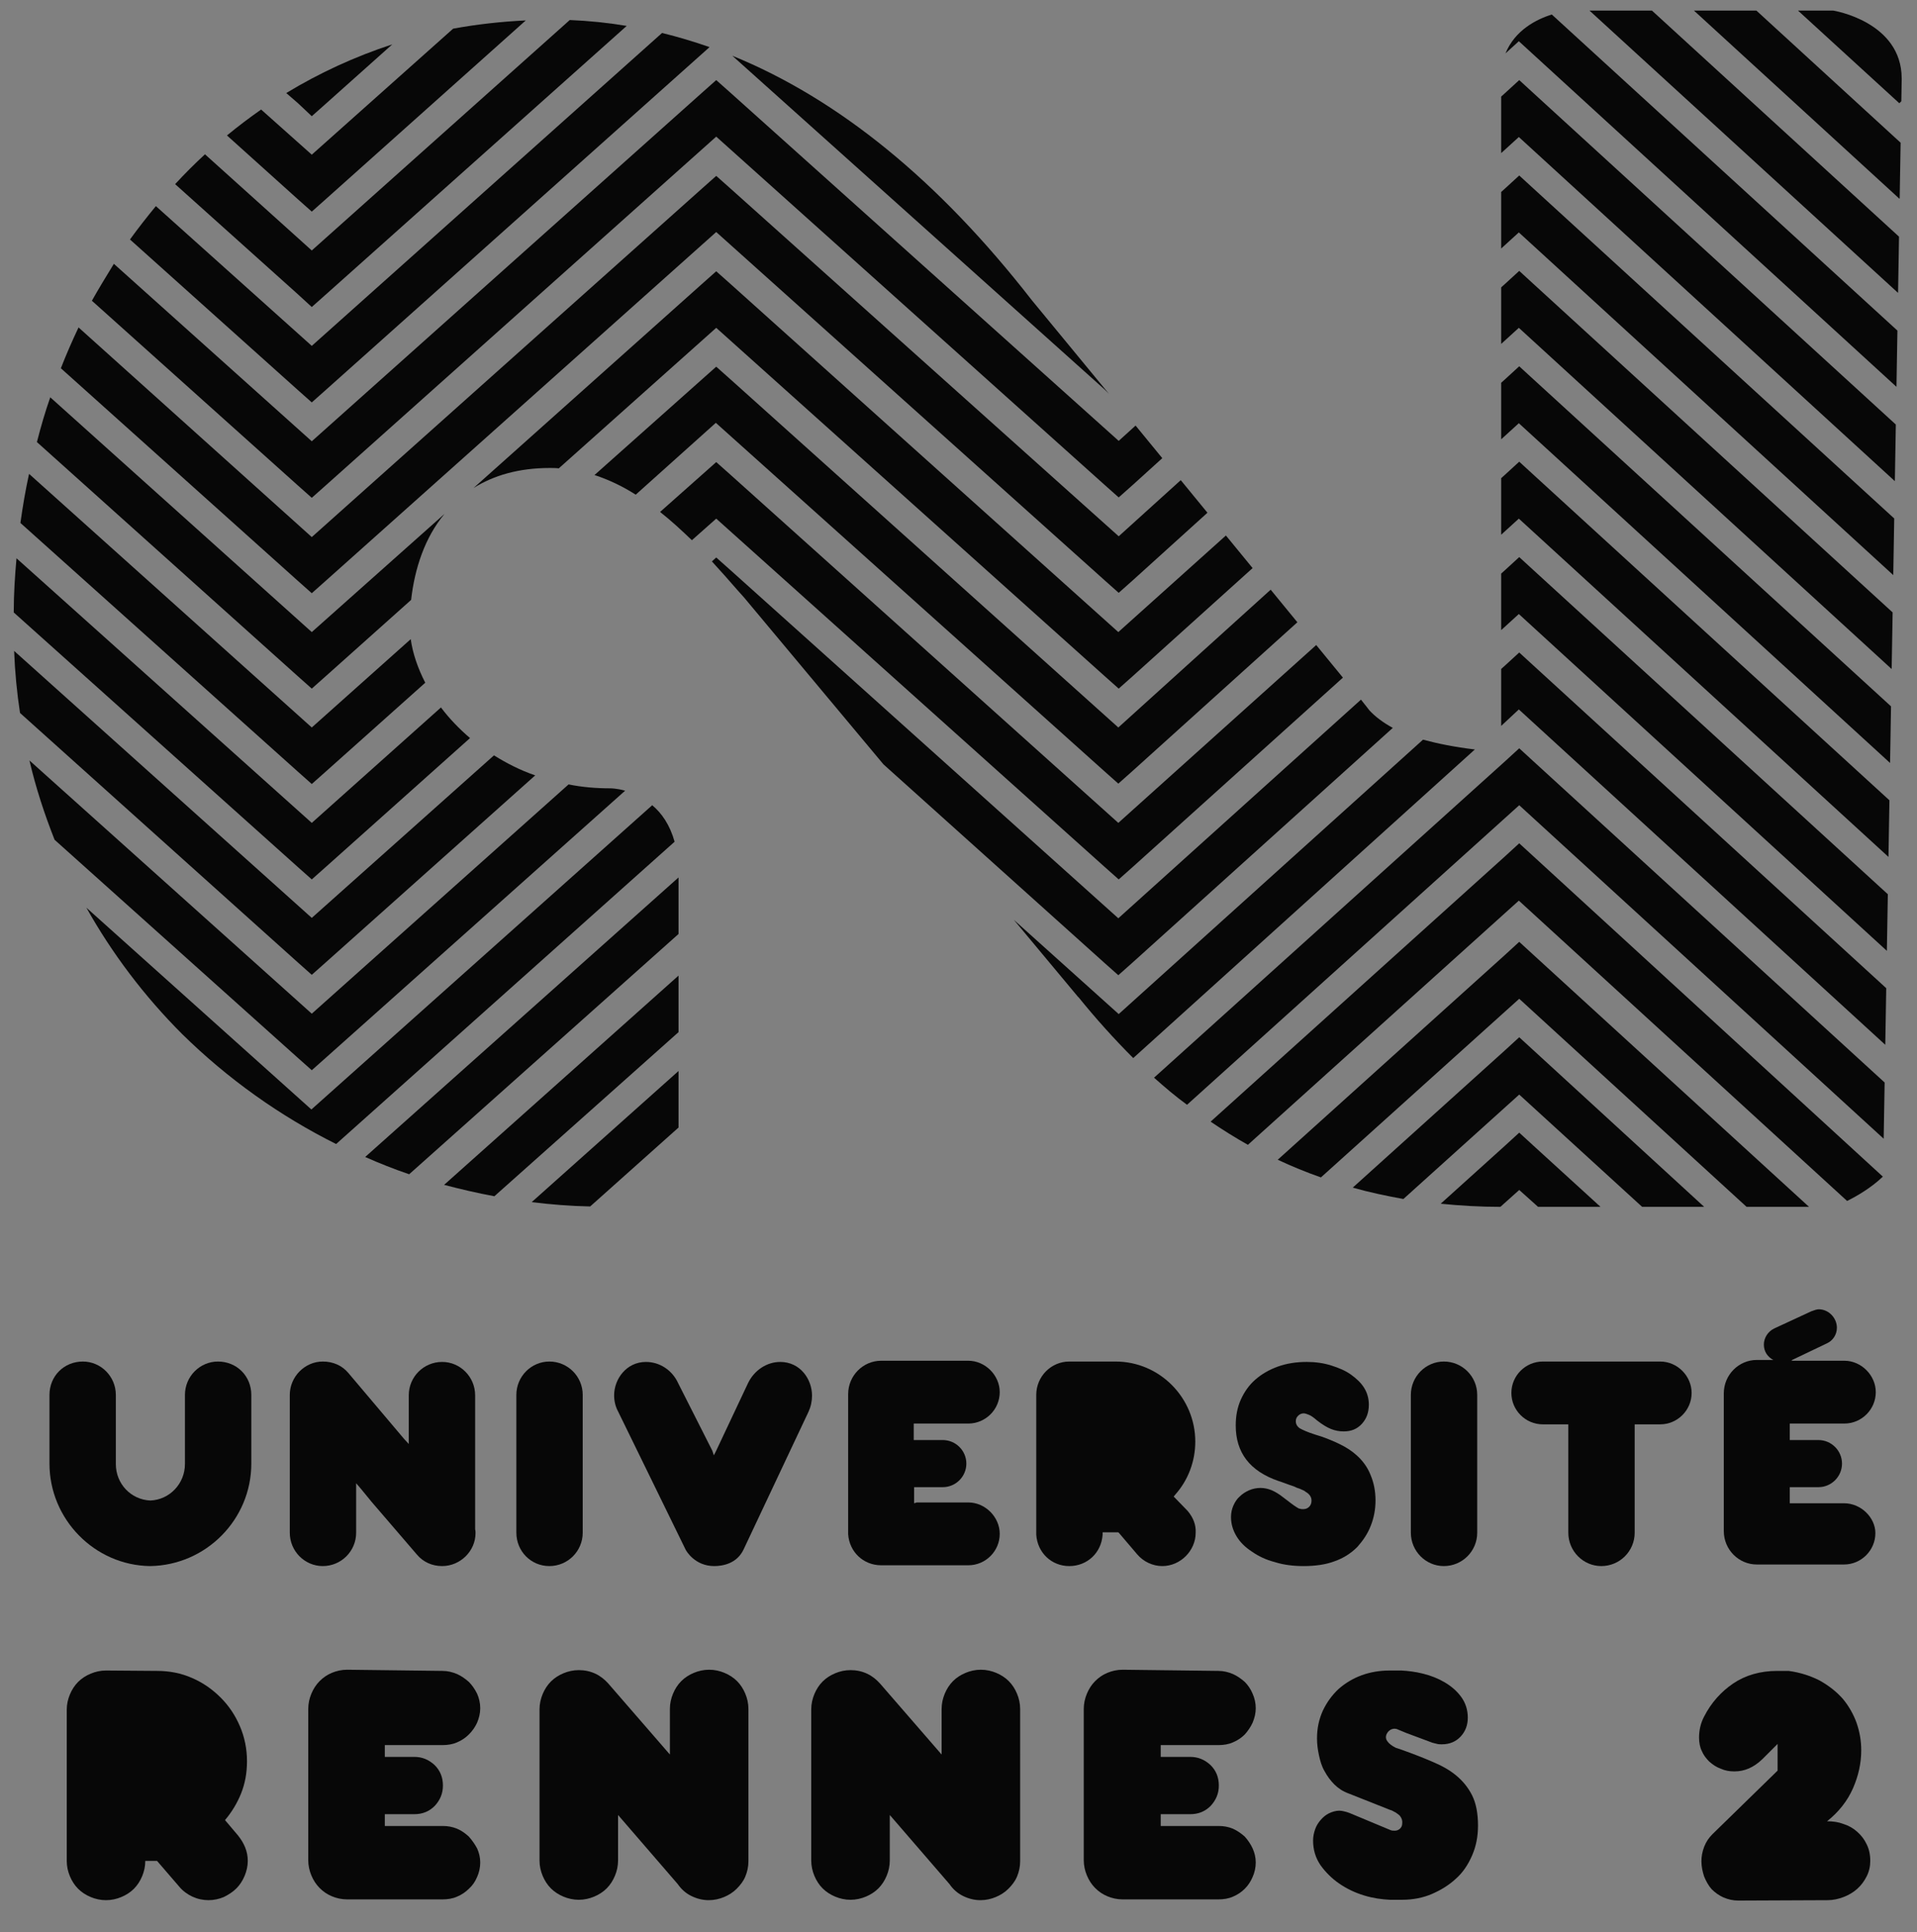 <?xml version="1.0" encoding="utf-8"?>
<!-- Generator: Adobe Illustrator 27.8.1, SVG Export Plug-In . SVG Version: 6.00 Build 0)  -->
<svg version="1.1" id="Calque_1" xmlns="http://www.w3.org/2000/svg" xmlns:xlink="http://www.w3.org/1999/xlink" x="0px" y="0px"
	 viewBox="0 0 488.2 492.1" style="enable-background:new 0 0 488.2 492.1;" xml:space="preserve">
<rect x="0" y="0" width="488.2" height="492.1" fill="#808080" stroke="none"/>
<style type="text/css">
	
		.st0{clip-path:url(#SVGID_00000044165511444730960840000017195735725618433439_);fill:#FFFFFF;stroke:#000000;stroke-miterlimit:10;}
	.st1{clip-path:url(#SVGID_00000159462326498645691330000010816703476789304483_);fill:#070707;}
	.st2{clip-path:url(#SVGID_00000115478432209068647040000011945463391614092163_);fill:#070707;}
	.st3{clip-path:url(#SVGID_00000077299227059759128700000014384115149700654224_);fill:#070707;}
	.st4{clip-path:url(#SVGID_00000074443791394245845880000010906891587087749297_);fill:#070707;}
	.st5{clip-path:url(#SVGID_00000096748567672684633100000004586192948829394567_);fill:#070707;}
	.st6{clip-path:url(#SVGID_00000044147249460118616480000002266060212275050140_);fill:#070707;}
	.st7{clip-path:url(#SVGID_00000062871052746109879710000008451981907444262021_);fill:#070707;}
	.st8{clip-path:url(#SVGID_00000100352147755974464570000009841310368923075248_);fill:#070707;}
	.st9{clip-path:url(#SVGID_00000131341316459957843650000008848058408599714179_);fill:#070707;}
	.st10{clip-path:url(#SVGID_00000036238570414038346520000011298933252002538166_);fill:#070707;}
	.st11{clip-path:url(#SVGID_00000056427906236348770520000017297466308254090128_);fill:#070707;}
	.st12{clip-path:url(#SVGID_00000103982215652106010670000002416140578153936793_);fill:#070707;}
	.st13{clip-path:url(#SVGID_00000161601913764718665410000011296868914976199081_);fill:#070707;}
	.st14{clip-path:url(#SVGID_00000134223665382625972550000002186313421732167044_);fill:#070707;}
	.st15{clip-path:url(#SVGID_00000008129810641892331120000010069736151263538308_);fill:#070707;}
	.st16{clip-path:url(#SVGID_00000018211981266873373900000004517058358384706197_);fill:#070707;}
	.st17{clip-path:url(#SVGID_00000120537963243526446320000018360330201643926459_);fill:#070707;}
	.st18{clip-path:url(#SVGID_00000070109012247145292700000009420890580149129857_);fill:#070707;}
	.st19{clip-path:url(#SVGID_00000132770388042742346620000001893895984803573380_);fill:#070707;}
	.st20{clip-path:url(#SVGID_00000011007451076563065090000013667766426560831636_);fill:#070707;}
	.st21{clip-path:url(#SVGID_00000075136743908853908740000007978406521674635656_);fill:#070707;}
	.st22{clip-path:url(#SVGID_00000179646375715310815810000010826395770385887158_);fill:#070707;}
	.st23{clip-path:url(#SVGID_00000009584617789343684360000004422774330279684505_);fill:#070707;}
	.st24{clip-path:url(#SVGID_00000094610737237307462020000007229400215846612874_);fill:#070707;}
	.st25{clip-path:url(#SVGID_00000011732931046508487750000003737265474461984681_);fill:#070707;}
	.st26{clip-path:url(#SVGID_00000158726855182228387640000002137009498750091152_);fill:#070707;}
	.st27{clip-path:url(#SVGID_00000101078149230238548940000010008924200712817337_);fill:#070707;}
	.st28{clip-path:url(#SVGID_00000158711466664505186740000001055063485345889199_);fill:#070707;}
	.st29{clip-path:url(#SVGID_00000166655952003389023320000009772504682608044178_);fill:#070707;}
	.st30{clip-path:url(#SVGID_00000136399505000088125080000004462852503611636377_);fill:#070707;}
	.st31{clip-path:url(#SVGID_00000048489740183816747220000000256126989254368692_);fill:#070707;}
	.st32{clip-path:url(#SVGID_00000034088497743912290890000007529140860257251467_);fill:#070707;}
	.st33{clip-path:url(#SVGID_00000029017790291497781410000014860420727994268063_);fill:#070707;}
	.st34{clip-path:url(#SVGID_00000067233458982255804920000000264395493326773390_);fill:#070707;}
	.st35{clip-path:url(#SVGID_00000168099303249548654520000005523277065726196384_);fill:#070707;}
	.st36{clip-path:url(#SVGID_00000133519143409683621150000016073539451492954764_);fill:#070707;}
	.st37{clip-path:url(#SVGID_00000100373240205891932700000004653931814408441767_);fill:#070707;}
	
		.st38{clip-path:url(#SVGID_00000133524177388060204060000011354969853009308321_);fill:#FFFFFF;stroke:#000000;stroke-miterlimit:10;}
	
		.st39{clip-path:url(#SVGID_00000019676839016305539330000005271556247641040546_);fill:#FFFFFF;stroke:#000000;stroke-miterlimit:10;}
	
		.st40{clip-path:url(#SVGID_00000016063043178388964560000012260968518558769293_);fill:#FFFFFF;stroke:#000000;stroke-miterlimit:10;}
	
		.st41{clip-path:url(#SVGID_00000172426293917221881740000014201553066692927928_);fill:#FFFFFF;stroke:#000000;stroke-miterlimit:10;}
	.st42{clip-path:url(#SVGID_00000097486050632691557600000011769667763265241278_);fill:#070707;}
	.st43{clip-path:url(#SVGID_00000096761221174674862510000007317794303519985285_);fill:#070707;}
	.st44{clip-path:url(#SVGID_00000028324475487417544620000011362409154300844733_);fill:#070707;}
	.st45{clip-path:url(#SVGID_00000018950529742296673600000005296954792324724879_);fill:#070707;}
	.st46{clip-path:url(#SVGID_00000044857847947195661810000012181599055456261270_);fill:#070707;}
	.st47{clip-path:url(#SVGID_00000132064937548152214130000007713129080736261039_);fill:#070707;}
	.st48{clip-path:url(#SVGID_00000139981721490856761140000015888611981072660408_);fill:#070707;}
	.st49{clip-path:url(#SVGID_00000086668972024490542630000018086049201421188247_);fill:#070707;}
	.st50{clip-path:url(#SVGID_00000124863418440194526390000017230869409623423630_);fill:#070707;}
	
		.st51{clip-path:url(#SVGID_00000120548108875829037320000011141840297599631545_);fill:#FFFFFF;stroke:#000000;stroke-miterlimit:10;}
	.st52{clip-path:url(#SVGID_00000047783069271095594790000002779189096382264718_);fill:#070707;}
	
		.st53{clip-path:url(#SVGID_00000068674507979786461270000007852433806284017825_);fill:#FFFFFF;stroke:#000000;stroke-miterlimit:10;}
	
		.st54{clip-path:url(#SVGID_00000050621114795907072460000009569016060020377255_);fill:#FFFFFF;stroke:#000000;stroke-miterlimit:10;}
	
		.st55{clip-path:url(#SVGID_00000059298412911117584080000014010764846682417803_);fill:#FFFFFF;stroke:#000000;stroke-miterlimit:10;}
	
		.st56{clip-path:url(#SVGID_00000075884116822921936500000014923848254167162797_);fill:#FFFFFF;stroke:#000000;stroke-miterlimit:10;}
	.st57{fill:#070707;}
</style>
<g>
	<g>
		<defs>
			<polygon id="SVGID_1_" points="3.5,2.7 484.6,2.7 477.6,414.3 -3.5,414.3 			"/>
		</defs>
		<clipPath id="SVGID_00000158745680179789353190000006350402470005520297_">
			<use xlink:href="#SVGID_1_"  style="overflow:visible;"/>
		</clipPath>
		
			<path style="clip-path:url(#SVGID_00000158745680179789353190000006350402470005520297_);fill:#FFFFFF;stroke:#000000;stroke-miterlimit:10;" d="
			M321.6,481.4c-2.8,0-5.4-0.3-7.9-1c-2.4-0.7-4.6-1.6-6.4-2.9c-1.8-1.2-3.2-2.6-4.2-4.2c-1-1.6-1.5-3.4-1.5-5.3
			c0-1.1,0.2-2.1,0.6-3.1c0.4-1,1-1.8,1.7-2.5c0.7-0.7,1.6-1.3,2.5-1.7c1-0.4,2-0.6,3.1-0.6c1.1,0,2.1,0.2,3.1,0.6
			c1,0.4,2,1,3.1,1.9c1,0.7,1.7,1.3,2.3,1.7c0.6,0.4,1.1,0.8,1.4,1c0.4,0.2,0.7,0.4,1,0.4c0.3,0.1,0.6,0.1,0.9,0.1
			c0.7,0,1.2-0.2,1.6-0.6c0.4-0.4,0.6-1,0.6-1.7c0-0.9-0.5-1.6-1.4-2.2c-0.1-0.1-0.2-0.1-0.4-0.2c-0.1-0.1-0.3-0.2-0.6-0.3
			c-0.2-0.1-0.6-0.2-1-0.4c-0.4-0.2-0.9-0.4-1.6-0.6c-0.7-0.3-1.5-0.5-2.2-0.8c-0.7-0.2-1.4-0.5-2.2-0.8
			c-7.7-2.7-11.6-7.7-11.6-15.1c0-2.6,0.5-5,1.4-7.1c1-2.1,2.3-3.9,4-5.5c1.7-1.5,3.7-2.7,6.1-3.6c2.4-0.9,5-1.3,7.9-1.3
			c2.4,0,4.6,0.3,6.7,0.9c2.1,0.6,3.9,1.4,5.4,2.5s2.7,2.2,3.6,3.7c0.9,1.4,1.3,2.9,1.3,4.6c0,2.1-0.6,3.9-1.9,5.2
			c-1.3,1.4-2.9,2-4.9,2c-1.2,0-2.4-0.2-3.4-0.7s-2.3-1.2-3.8-2.3c-0.9-0.7-1.6-1.2-2.1-1.5c-0.5-0.3-1-0.4-1.5-0.4
			c-0.6,0-1.1,0.2-1.5,0.6s-0.6,0.9-0.6,1.5c0,0.8,0.4,1.4,1.1,1.9c0.7,0.5,2.1,1.1,4.2,1.7c2.3,0.7,4.4,1.5,6.5,2.5
			c2,1,3.6,2,4.9,3.1c1.6,1.4,3,3.2,3.9,5.4c1,2.2,1.4,4.6,1.4,7.1c0,2.4-0.4,4.7-1.3,6.9c-0.9,2.2-2.1,4.1-3.7,5.8
			c-1.8,1.8-3.9,3.1-6.3,4C327.8,480.9,324.9,481.4,321.6,481.4"/>
	</g>
	<g>
		<defs>
			<polygon id="SVGID_00000010269370612490032400000001101966592308852922_" points="3.5,2.7 484.6,2.7 477.6,414.3 -3.5,414.3 			
				"/>
		</defs>
		<clipPath id="SVGID_00000139284672698599383390000018206698308585809553_">
			<use xlink:href="#SVGID_00000010269370612490032400000001101966592308852922_"  style="overflow:visible;"/>
		</clipPath>
		<path style="clip-path:url(#SVGID_00000139284672698599383390000018206698308585809553_);fill:#070707;" d="M390.5,291.8l-3.6-3.3
			l-3.6,3.3l-16.4,14.8c4.9,0.5,10,0.8,15.2,0.8l4.8-4.3l4.8,4.3h15.9L390.5,291.8z"/>
	</g>
	<g>
		<defs>
			<polygon id="SVGID_00000127743657037394612960000011738996402882231740_" points="3.5,2.7 484.6,2.7 477.6,414.3 -3.5,414.3 			
				"/>
		</defs>
		<clipPath id="SVGID_00000123411168360543436200000013578992781657251489_">
			<use xlink:href="#SVGID_00000127743657037394612960000011738996402882231740_"  style="overflow:visible;"/>
		</clipPath>
		<path style="clip-path:url(#SVGID_00000123411168360543436200000013578992781657251489_);fill:#070707;" d="M390.5,267.5l-3.6-3.3
			l-3.6,3.3l-38.8,35c4.2,1.2,8.5,2.1,12.9,2.9l29.5-26.6l31.3,28.6H434L390.5,267.5z"/>
	</g>
	<g>
		<defs>
			<polygon id="SVGID_00000171680750892432672780000005397486094907874727_" points="3.5,2.7 484.6,2.7 477.6,414.3 -3.5,414.3 			
				"/>
		</defs>
		<clipPath id="SVGID_00000115484574582752877910000004553737181788440748_">
			<use xlink:href="#SVGID_00000171680750892432672780000005397486094907874727_"  style="overflow:visible;"/>
		</clipPath>
		<path style="clip-path:url(#SVGID_00000115484574582752877910000004553737181788440748_);fill:#070707;" d="M172.8,287.2v-14.4
			l-37.4,33.4c4.9,0.6,9.8,1,14.9,1.1L172.8,287.2z"/>
	</g>
	<g>
		<defs>
			<polygon id="SVGID_00000106859670929279375610000000165089609824411321_" points="3.5,2.7 484.6,2.7 477.6,414.3 -3.5,414.3 			
				"/>
		</defs>
		<clipPath id="SVGID_00000029014744560774397360000012137894203909322161_">
			<use xlink:href="#SVGID_00000106859670929279375610000000165089609824411321_"  style="overflow:visible;"/>
		</clipPath>
		<path style="clip-path:url(#SVGID_00000029014744560774397360000012137894203909322161_);fill:#070707;" d="M390.5,243.2l-3.6-3.3
			l-3.6,3.3l-57.9,52.2c3.6,1.7,7.3,3.2,11,4.5l50.5-45.5l57.9,53h15.9L390.5,243.2z"/>
	</g>
	<g>
		<defs>
			<polygon id="SVGID_00000175298699716120445110000017349142699136476606_" points="3.5,2.7 484.6,2.7 477.6,414.3 -3.5,414.3 			
				"/>
		</defs>
		<clipPath id="SVGID_00000093872191613952576510000000111536186134245776_">
			<use xlink:href="#SVGID_00000175298699716120445110000017349142699136476606_"  style="overflow:visible;"/>
		</clipPath>
		<path style="clip-path:url(#SVGID_00000093872191613952576510000000111536186134245776_);fill:#070707;" d="M172.8,262.9v-14.4
			l-59.7,53.3c4.2,1.1,8.5,2.1,12.8,2.9L172.8,262.9z"/>
	</g>
	<g>
		<defs>
			<polygon id="SVGID_00000072997920084857569180000007875014376010258305_" points="3.5,2.7 484.6,2.7 477.6,414.3 -3.5,414.3 			
				"/>
		</defs>
		<clipPath id="SVGID_00000019636887783803727920000009689590078215127435_">
			<use xlink:href="#SVGID_00000072997920084857569180000007875014376010258305_"  style="overflow:visible;"/>
		</clipPath>
		<path style="clip-path:url(#SVGID_00000019636887783803727920000009689590078215127435_);fill:#070707;" d="M104.2,299.1
			l68.6-61.2v-14.4L93,294.7C96.6,296.3,100.4,297.8,104.2,299.1"/>
	</g>
	<g>
		<defs>
			<polygon id="SVGID_00000178909296864255523010000011815518454893555842_" points="3.5,2.7 484.6,2.7 477.6,414.3 -3.5,414.3 			
				"/>
		</defs>
		<clipPath id="SVGID_00000054260037671566286660000009969318882596827028_">
			<use xlink:href="#SVGID_00000178909296864255523010000011815518454893555842_"  style="overflow:visible;"/>
		</clipPath>
		<path style="clip-path:url(#SVGID_00000054260037671566286660000009969318882596827028_);fill:#070707;" d="M390.5,218.1l-3.6-3.3
			l-3.6,3.3l-75,67.6c3.1,2.1,6.3,4.1,9.5,5.9l69-62.2l83.6,76.5c2.6-1.3,6.2-3.4,9.1-6.2L390.5,218.1z"/>
	</g>
	<g>
		<defs>
			<polygon id="SVGID_00000037682035275133335850000015696873352695079049_" points="3.5,2.7 484.6,2.7 477.6,414.3 -3.5,414.3 			
				"/>
		</defs>
		<clipPath id="SVGID_00000008117664277065471390000003001640391480897679_">
			<use xlink:href="#SVGID_00000037682035275133335850000015696873352695079049_"  style="overflow:visible;"/>
		</clipPath>
		<path style="clip-path:url(#SVGID_00000008117664277065471390000003001640391480897679_);fill:#070707;" d="M484.3,290.1v-10.4
			l-93.8-85.8l-3.6-3.3l-3.6,3.3l-89.4,80.6c2.7,2.4,5.5,4.8,8.4,6.9l84.6-76.3l96.8,88.6C484,292.5,484.3,291.3,484.3,290.1"/>
	</g>
	<g>
		<defs>
			<polygon id="SVGID_00000098184999831413511040000007261532129786940585_" points="3.5,2.7 484.6,2.7 477.6,414.3 -3.5,414.3 			
				"/>
		</defs>
		<clipPath id="SVGID_00000066490646733737046550000003765828459252713905_">
			<use xlink:href="#SVGID_00000098184999831413511040000007261532129786940585_"  style="overflow:visible;"/>
		</clipPath>
		<path style="clip-path:url(#SVGID_00000066490646733737046550000003765828459252713905_);fill:#070707;" d="M85.6,291.4l86.2-77
			c-1.2-4.3-3.3-7.3-5.7-9.3l-86.8,77.5l-57.3-51.4c6.5,11.6,14.7,22.5,24.4,32.2C58,274.8,71.2,284.2,85.6,291.4"/>
	</g>
	<g>
		<defs>
			<polygon id="SVGID_00000022539402047036834520000001586492014922574228_" points="3.5,2.7 484.6,2.7 477.6,414.3 -3.5,414.3 			
				"/>
		</defs>
		<clipPath id="SVGID_00000179615676232275677650000012546654947872773538_">
			<use xlink:href="#SVGID_00000022539402047036834520000001586492014922574228_"  style="overflow:visible;"/>
		</clipPath>
		<path style="clip-path:url(#SVGID_00000179615676232275677650000012546654947872773538_);fill:#070707;" d="M75.8,269.4l3.6,3.2
			l3.6-3.2l76.2-68c-2.1-0.6-3.7-0.6-3.7-0.6c-3.7,0-7.3-0.3-10.7-1l-65.4,58.4L7.5,193.7c1.6,6.9,3.8,13.6,6.4,20.2L75.8,269.4z"/>
	</g>
	<g>
		<defs>
			<polygon id="SVGID_00000093158204982325916380000004045720268910175130_" points="3.5,2.7 484.6,2.7 477.6,414.3 -3.5,414.3 			
				"/>
		</defs>
		<clipPath id="SVGID_00000090262142460315584620000010212995442662637244_">
			<use xlink:href="#SVGID_00000093158204982325916380000004045720268910175130_"  style="overflow:visible;"/>
		</clipPath>
		<path style="clip-path:url(#SVGID_00000090262142460315584620000010212995442662637244_);fill:#070707;" d="M375.6,190.9
			c-5.1-0.6-9.5-1.5-13.2-2.5l-77.5,69.9l-26.7-24l16.5,19.8l-0.2-0.3c4.6,5.7,9.3,10.9,14.1,15.7L375.6,190.9z"/>
	</g>
	<g>
		<defs>
			<polygon id="SVGID_00000135683716886111546750000007801078251549624466_" points="3.5,2.7 484.6,2.7 477.6,414.3 -3.5,414.3 			
				"/>
		</defs>
		<clipPath id="SVGID_00000096765884887412136360000013450163607943619769_">
			<use xlink:href="#SVGID_00000135683716886111546750000007801078251549624466_"  style="overflow:visible;"/>
		</clipPath>
		<polygon style="clip-path:url(#SVGID_00000096765884887412136360000013450163607943619769_);fill:#070707;" points="390.5,169.5 
			386.9,166.2 383.3,169.5 382.3,170.4 382.3,184.9 386.8,180.7 483.7,269.4 484.3,268.8 484.3,255.3 		"/>
	</g>
	<g>
		<defs>
			<polygon id="SVGID_00000127008021998170864280000015124254099404445845_" points="3.5,2.7 484.6,2.7 477.6,414.3 -3.5,414.3 			
				"/>
		</defs>
		<clipPath id="SVGID_00000057830358908797536180000009984060089905687979_">
			<use xlink:href="#SVGID_00000127008021998170864280000015124254099404445845_"  style="overflow:visible;"/>
		</clipPath>
		<path style="clip-path:url(#SVGID_00000057830358908797536180000009984060089905687979_);fill:#070707;" d="M346.6,178.2
			l-61.8,55.7L186,145.2l-3.6-3.2l-1.1,1c2.3,2.5,4.5,5,6.5,7.3l1.7,1.9l35.5,42.5l56.2,50.5l3.6,3.2l3.6-3.2l66.3-59.8
			c-2.4-1.3-4.4-2.8-5.9-4.4L346.6,178.2z"/>
	</g>
	<g>
		<defs>
			<polygon id="SVGID_00000081634985346719308930000011196978529286062510_" points="3.5,2.7 484.6,2.7 477.6,414.3 -3.5,414.3 			
				"/>
		</defs>
		<clipPath id="SVGID_00000052821980634966585570000015776838795309710211_">
			<use xlink:href="#SVGID_00000081634985346719308930000011196978529286062510_"  style="overflow:visible;"/>
		</clipPath>
		<polygon style="clip-path:url(#SVGID_00000052821980634966585570000015776838795309710211_);fill:#070707;" points="390.5,145.2 
			386.9,141.9 383.3,145.2 382.3,146.1 382.3,160.5 386.8,156.4 483.7,245.1 484.3,244.5 484.3,231 		"/>
	</g>
	<g>
		<defs>
			<polygon id="SVGID_00000072260352695726122490000017539801892809428914_" points="3.5,2.7 484.6,2.7 477.6,414.3 -3.5,414.3 			
				"/>
		</defs>
		<clipPath id="SVGID_00000042736295581493526220000004237743925320390075_">
			<use xlink:href="#SVGID_00000072260352695726122490000017539801892809428914_"  style="overflow:visible;"/>
		</clipPath>
		<path style="clip-path:url(#SVGID_00000042736295581493526220000004237743925320390075_);fill:#070707;" d="M75.8,245.1l3.6,3.2
			l3.6-3.2l53.3-47.6c-3.8-1.3-7.3-3.1-10.5-5.1l-46.4,41.4l-75.8-68c0.2,5.3,0.7,10.6,1.5,15.8L75.8,245.1z"/>
	</g>
	<g>
		<defs>
			<polygon id="SVGID_00000021804559716965170630000006467277977906555537_" points="3.5,2.7 484.6,2.7 477.6,414.3 -3.5,414.3 			
				"/>
		</defs>
		<clipPath id="SVGID_00000162329292295191342360000015445700712998889653_">
			<use xlink:href="#SVGID_00000021804559716965170630000006467277977906555537_"  style="overflow:visible;"/>
		</clipPath>
		<polygon style="clip-path:url(#SVGID_00000162329292295191342360000015445700712998889653_);fill:#070707;" points="390.5,120.9 
			386.9,117.6 383.3,120.9 382.3,121.8 382.3,136.2 386.8,132.1 483.7,220.8 484.3,220.2 484.3,206.7 		"/>
	</g>
	<g>
		<defs>
			<polygon id="SVGID_00000057866267544505186600000018027663714873490356_" points="3.5,2.7 484.6,2.7 477.6,414.3 -3.5,414.3 			
				"/>
		</defs>
		<clipPath id="SVGID_00000163049128583040864350000005462737844518435256_">
			<use xlink:href="#SVGID_00000057866267544505186600000018027663714873490356_"  style="overflow:visible;"/>
		</clipPath>
		<path style="clip-path:url(#SVGID_00000163049128583040864350000005462737844518435256_);fill:#070707;" d="M75.8,220.8l3.6,3.2
			l3.6-3.2l36.7-32.8c-2.8-2.4-5.3-5-7.4-7.8l-32.9,29.4L4.2,142.2c-0.4,4.5-0.7,9.1-0.7,13.8L75.8,220.8z"/>
	</g>
	<g>
		<defs>
			<polygon id="SVGID_00000154388895621618918420000007650387892985076878_" points="3.5,2.7 484.6,2.7 477.6,414.3 -3.5,414.3 			
				"/>
		</defs>
		<clipPath id="SVGID_00000168078563295715797410000012965149913838279317_">
			<use xlink:href="#SVGID_00000154388895621618918420000007650387892985076878_"  style="overflow:visible;"/>
		</clipPath>
		<path style="clip-path:url(#SVGID_00000168078563295715797410000012965149913838279317_);fill:#070707;" d="M284.8,209.6
			L186,120.9l-3.6-3.2l-3.6,3.2l-10.7,9.5c2.8,2.2,5.5,4.7,8.1,7.2l6.2-5.5l98.9,88.7l3.6,3.2l3.6-3.2l53.5-48.2l-6.8-8.3
			L284.8,209.6z"/>
	</g>
	<g>
		<defs>
			<polygon id="SVGID_00000132803449351856284790000012390076998376340632_" points="3.5,2.7 484.6,2.7 477.6,414.3 -3.5,414.3 			
				"/>
		</defs>
		<clipPath id="SVGID_00000127762560404374801430000001638537713409245606_">
			<use xlink:href="#SVGID_00000132803449351856284790000012390076998376340632_"  style="overflow:visible;"/>
		</clipPath>
		<path style="clip-path:url(#SVGID_00000127762560404374801430000001638537713409245606_);fill:#070707;" d="M75.8,196.5l3.6,3.2
			l3.6-3.2l25.3-22.6c-1.9-3.7-3.2-7.5-3.7-11.1l-25.2,22.5l-72-64.6c-0.9,4.1-1.6,8.2-2.2,12.5L75.8,196.5z"/>
	</g>
	<g>
		<defs>
			<polygon id="SVGID_00000041263765497258562550000000924978201655152305_" points="3.5,2.7 484.6,2.7 477.6,414.3 -3.5,414.3 			
				"/>
		</defs>
		<clipPath id="SVGID_00000049920869251310857480000013576111840773984171_">
			<use xlink:href="#SVGID_00000041263765497258562550000000924978201655152305_"  style="overflow:visible;"/>
		</clipPath>
		<polygon style="clip-path:url(#SVGID_00000049920869251310857480000013576111840773984171_);fill:#070707;" points="390.5,96.6 
			386.9,93.3 383.3,96.6 382.3,97.5 382.3,111.9 386.8,107.8 483.7,196.5 484.3,195.9 484.3,182.4 		"/>
	</g>
	<g>
		<defs>
			<polygon id="SVGID_00000106117317800878054330000005229562340624175500_" points="3.5,2.7 484.6,2.7 477.6,414.3 -3.5,414.3 			
				"/>
		</defs>
		<clipPath id="SVGID_00000183238252141767227920000012196322697436057784_">
			<use xlink:href="#SVGID_00000106117317800878054330000005229562340624175500_"  style="overflow:visible;"/>
		</clipPath>
		<path style="clip-path:url(#SVGID_00000183238252141767227920000012196322697436057784_);fill:#070707;" d="M284.8,185.3L186,96.6
			l-3.6-3.2l-3.6,3.2L151.4,121c3.7,1.2,7.2,2.9,10.5,5l20.4-18.3l98.9,88.7l3.6,3.2l3.6-3.2l42-37.9l-6.8-8.3L284.8,185.3z"/>
	</g>
	<g>
		<defs>
			<polygon id="SVGID_00000011753481488419184350000003338848287309167746_" points="3.5,2.7 484.6,2.7 477.6,414.3 -3.5,414.3 			
				"/>
		</defs>
		<clipPath id="SVGID_00000094593737746851895470000013148570341919536292_">
			<use xlink:href="#SVGID_00000011753481488419184350000003338848287309167746_"  style="overflow:visible;"/>
		</clipPath>
		<path style="clip-path:url(#SVGID_00000094593737746851895470000013148570341919536292_);fill:#070707;" d="M284.8,161L186,72.3
			l-3.6-3.2l-3.6,3.2l-58.2,52c5.1-3.2,11.5-5.1,19.4-5.1c0.8,0,1.6,0,2.3,0.1l40.1-35.8l98.9,88.7l3.6,3.2l3.6-3.2l30.5-27.5
			l-6.8-8.3L284.8,161z"/>
	</g>
	<g>
		<defs>
			<polygon id="SVGID_00000114791154857850844970000017014031704514175881_" points="3.5,2.7 484.6,2.7 477.6,414.3 -3.5,414.3 			
				"/>
		</defs>
		<clipPath id="SVGID_00000116931613401061816250000014670202096211185810_">
			<use xlink:href="#SVGID_00000114791154857850844970000017014031704514175881_"  style="overflow:visible;"/>
		</clipPath>
		<polygon style="clip-path:url(#SVGID_00000116931613401061816250000014670202096211185810_);fill:#070707;" points="390.5,72.3 
			386.9,69 383.3,72.3 382.3,73.2 382.3,87.6 386.8,83.5 483.7,172.2 484.3,171.6 484.3,158.1 		"/>
	</g>
	<g>
		<defs>
			<polygon id="SVGID_00000147913844354562711980000012844781413915325335_" points="3.5,2.7 484.6,2.7 477.6,414.3 -3.5,414.3 			
				"/>
		</defs>
		<clipPath id="SVGID_00000126322639943681405600000010938562181112317594_">
			<use xlink:href="#SVGID_00000147913844354562711980000012844781413915325335_"  style="overflow:visible;"/>
		</clipPath>
		<path style="clip-path:url(#SVGID_00000126322639943681405600000010938562181112317594_);fill:#070707;" d="M75.8,172.2l3.6,3.2
			l3.6-3.2l21.7-19.4c0.9-8,3.5-15.9,8.5-21.9L79.4,161l-66.6-59.8c-1.3,3.7-2.4,7.5-3.4,11.4L75.8,172.2z"/>
	</g>
	<g>
		<defs>
			<polygon id="SVGID_00000031198661893509037140000011077179857752339903_" points="3.5,2.7 484.6,2.7 477.6,414.3 -3.5,414.3 			
				"/>
		</defs>
		<clipPath id="SVGID_00000012443871522855656000000013467949993706512278_">
			<use xlink:href="#SVGID_00000031198661893509037140000011077179857752339903_"  style="overflow:visible;"/>
		</clipPath>
		<polygon style="clip-path:url(#SVGID_00000012443871522855656000000013467949993706512278_);fill:#070707;" points="390.5,48 
			386.9,44.7 383.3,48 382.3,48.9 382.3,63.3 386.8,59.2 483.7,147.9 484.3,147.3 484.3,133.8 		"/>
	</g>
	<g>
		<defs>
			<polygon id="SVGID_00000115475683154092363010000002834618570226536081_" points="3.5,2.7 484.6,2.7 477.6,414.3 -3.5,414.3 			
				"/>
		</defs>
		<clipPath id="SVGID_00000144301606869335193260000003528338613644982956_">
			<use xlink:href="#SVGID_00000115475683154092363010000002834618570226536081_"  style="overflow:visible;"/>
		</clipPath>
		<path style="clip-path:url(#SVGID_00000144301606869335193260000003528338613644982956_);fill:#070707;" d="M75.8,147.9l3.6,3.2
			l3.6-3.2l99.4-88.8l98.9,88.7l3.6,3.2l3.6-3.2l19-17.2l-6.8-8.3l-15.8,14.3L186,48l-3.6-3.2l-3.6,3.2l-99.4,88.8L20,83.4
			c-1.6,3.4-3.1,6.8-4.5,10.4L75.8,147.9z"/>
	</g>
	<g>
		<defs>
			<polygon id="SVGID_00000084529763354627789900000017169411388982824376_" points="3.5,2.7 484.6,2.7 477.6,414.3 -3.5,414.3 			
				"/>
		</defs>
		<clipPath id="SVGID_00000093179051246415588000000015585058263267918491_">
			<use xlink:href="#SVGID_00000084529763354627789900000017169411388982824376_"  style="overflow:visible;"/>
		</clipPath>
		<polygon style="clip-path:url(#SVGID_00000093179051246415588000000015585058263267918491_);fill:#070707;" points="390.5,23.7 
			386.9,20.4 383.3,23.7 382.3,24.6 382.3,39 386.8,34.9 483.7,123.6 484.3,123 484.3,109.5 		"/>
	</g>
	<g>
		<defs>
			<polygon id="SVGID_00000105392065034060962070000012233499252644547983_" points="3.5,2.7 484.6,2.7 477.6,414.3 -3.5,414.3 			
				"/>
		</defs>
		<clipPath id="SVGID_00000131368987632642087400000006387477606951534994_">
			<use xlink:href="#SVGID_00000105392065034060962070000012233499252644547983_"  style="overflow:visible;"/>
		</clipPath>
		<path style="clip-path:url(#SVGID_00000131368987632642087400000006387477606951534994_);fill:#070707;" d="M75.8,123.6l3.6,3.2
			l3.6-3.2l99.4-88.8l98.9,88.7l3.6,3.2l3.6-3.2l7.5-6.8l-6.8-8.3l-4.3,3.9L186,23.6l-3.6-3.2l-3.6,3.2l-99.4,88.8L29,67.2
			c-1.9,3.1-3.8,6.2-5.6,9.4L75.8,123.6z"/>
	</g>
	<g>
		<defs>
			<polygon id="SVGID_00000011746830988726486870000014021805980269342093_" points="3.5,2.7 484.6,2.7 477.6,414.3 -3.5,414.3 			
				"/>
		</defs>
		<clipPath id="SVGID_00000075862108778039051680000001514354238556682121_">
			<use xlink:href="#SVGID_00000011746830988726486870000014021805980269342093_"  style="overflow:visible;"/>
		</clipPath>
		<path style="clip-path:url(#SVGID_00000075862108778039051680000001514354238556682121_);fill:#070707;" d="M75.8,99.3l3.6,3.2
			l3.6-3.2L180.7,12c-4-1.4-8-2.6-12.1-3.6L79.4,88.1L39.7,52.5c-2.3,2.8-4.5,5.6-6.6,8.5L75.8,99.3z"/>
	</g>
	<g>
		<defs>
			<polygon id="SVGID_00000116918247342986874110000001032113806734188472_" points="3.5,2.7 484.6,2.7 477.6,414.3 -3.5,414.3 			
				"/>
		</defs>
		<clipPath id="SVGID_00000164478444765554424510000004662680668388090535_">
			<use xlink:href="#SVGID_00000116918247342986874110000001032113806734188472_"  style="overflow:visible;"/>
		</clipPath>
		<path style="clip-path:url(#SVGID_00000164478444765554424510000004662680668388090535_);fill:#070707;" d="M282.4,100.3
			l-19.6-23.8c-23.7-30.5-49.3-51.3-76.3-62.3l94.8,85L282.4,100.3z"/>
	</g>
	<g>
		<defs>
			<polygon id="SVGID_00000164505196590158775800000008866109891057606075_" points="3.5,2.7 484.6,2.7 477.6,414.3 -3.5,414.3 			
				"/>
		</defs>
		<clipPath id="SVGID_00000155128596891450669480000018084341300805764780_">
			<use xlink:href="#SVGID_00000164505196590158775800000008866109891057606075_"  style="overflow:visible;"/>
		</clipPath>
		<path style="clip-path:url(#SVGID_00000155128596891450669480000018084341300805764780_);fill:#070707;" d="M395.2,3.7
			c-3.9,1.2-9.4,4-11.8,9.9l3.4-3.1l96.9,88.7l0.6-0.6V85.2L395.2,3.7z"/>
	</g>
	<g>
		<defs>
			<polygon id="SVGID_00000161607635049299651030000009033044246417888953_" points="3.5,2.7 484.6,2.7 477.6,414.3 -3.5,414.3 			
				"/>
		</defs>
		<clipPath id="SVGID_00000098926339908434861470000012406826471754528191_">
			<use xlink:href="#SVGID_00000161607635049299651030000009033044246417888953_"  style="overflow:visible;"/>
		</clipPath>
		<path style="clip-path:url(#SVGID_00000098926339908434861470000012406826471754528191_);fill:#070707;" d="M79.4,78.2L83,75
			l76.6-68.4c-4.8-0.8-9.6-1.3-14.5-1.5L79.4,63.8L52.2,39.3c-2.6,2.4-5.2,5-7.6,7.6l31.2,28L79.4,78.2z"/>
	</g>
	<g>
		<defs>
			<polygon id="SVGID_00000158716706442738971100000011399598303042254761_" points="3.5,2.7 484.6,2.7 477.6,414.3 -3.5,414.3 			
				"/>
		</defs>
		<clipPath id="SVGID_00000129911471099088235930000008005894869898036389_">
			<use xlink:href="#SVGID_00000158716706442738971100000011399598303042254761_"  style="overflow:visible;"/>
		</clipPath>
		<polygon style="clip-path:url(#SVGID_00000129911471099088235930000008005894869898036389_);fill:#070707;" points="420.7,2.7 
			404.8,2.7 483.7,74.9 484.3,74.3 484.3,60.9 		"/>
	</g>
	<g>
		<defs>
			<polygon id="SVGID_00000137839671541933203730000015521409197331835805_" points="3.5,2.7 484.6,2.7 477.6,414.3 -3.5,414.3 			
				"/>
		</defs>
		<clipPath id="SVGID_00000019659155446150147370000001945520092814984082_">
			<use xlink:href="#SVGID_00000137839671541933203730000015521409197331835805_"  style="overflow:visible;"/>
		</clipPath>
		<polygon style="clip-path:url(#SVGID_00000019659155446150147370000001945520092814984082_);fill:#070707;" points="447.3,2.7 
			431.4,2.7 483.7,50.6 484.3,50 484.3,36.6 		"/>
	</g>
	<g>
		<defs>
			<polygon id="SVGID_00000055676421002487405490000006802444409824731807_" points="3.5,2.7 484.6,2.7 477.6,414.3 -3.5,414.3 			
				"/>
		</defs>
		<clipPath id="SVGID_00000175317127441561920280000002208427626953845121_">
			<use xlink:href="#SVGID_00000055676421002487405490000006802444409824731807_"  style="overflow:visible;"/>
		</clipPath>
		<path style="clip-path:url(#SVGID_00000175317127441561920280000002208427626953845121_);fill:#070707;" d="M75.8,50.7l3.6,3.2
			l3.6-3.2l50.9-45.5c-6.3,0.3-12.5,1-18.5,2.1l-36,32.1L66.5,27.9c-3,2.1-5.9,4.3-8.7,6.6L75.8,50.7z"/>
	</g>
	<g>
		<defs>
			<polygon id="SVGID_00000176727736848825434580000010627067540337936008_" points="3.5,2.7 484.6,2.7 477.6,414.3 -3.5,414.3 			
				"/>
		</defs>
		<clipPath id="SVGID_00000013905379004311402810000004338502816656081544_">
			<use xlink:href="#SVGID_00000176727736848825434580000010627067540337936008_"  style="overflow:visible;"/>
		</clipPath>
		<path style="clip-path:url(#SVGID_00000013905379004311402810000004338502816656081544_);fill:#070707;" d="M79.4,29.6l3.6-3.2
			l16.9-15.1c-9.5,3.1-18.6,7.3-27,12.4l3,2.6L79.4,29.6z"/>
	</g>
	<g>
		<defs>
			<polygon id="SVGID_00000073697168925110622380000014425495763778050449_" points="3.5,2.7 484.6,2.7 477.6,414.3 -3.5,414.3 			
				"/>
		</defs>
		<clipPath id="SVGID_00000129911257288826952220000009666318241685414573_">
			<use xlink:href="#SVGID_00000073697168925110622380000014425495763778050449_"  style="overflow:visible;"/>
		</clipPath>
		<path style="clip-path:url(#SVGID_00000129911257288826952220000009666318241685414573_);fill:#070707;" d="M466.9,2.7h-9
			l25.8,23.6l0.6-0.6v-5.7C484.3,5.5,466.9,2.7,466.9,2.7"/>
	</g>
	<g>
		<defs>
			<polygon id="SVGID_00000117663995909692418630000016081366648509757861_" points="3.5,2.7 484.6,2.7 477.6,414.3 -3.5,414.3 			
				"/>
		</defs>
		<clipPath id="SVGID_00000146481070053178375760000000409217918208921746_">
			<use xlink:href="#SVGID_00000117663995909692418630000016081366648509757861_"  style="overflow:visible;"/>
		</clipPath>
		
			<path style="clip-path:url(#SVGID_00000146481070053178375760000000409217918208921746_);fill:#FFFFFF;stroke:#000000;stroke-miterlimit:10;" d="
			M202.1,429.8c-1.7-2-4.1-3.1-6.8-3.1c-4.8,0-8.8,4.1-8.8,8.9v36.8c0,4.9,4,8.9,8.8,8.9c4.9,0,8.9-4,8.9-8.9v-11.3v-1.8l1.2,1.4
			c0,0,2.8,3.4,2.8,3.4l12.2,14.1c1.7,1.9,4.1,3.1,6.7,3.1c4.8,0,8.9-4,8.9-8.8c0-0.3,0-0.6-0.1-1l0,0v0v-35.8c0-4.9-4-8.9-8.8-8.9
			c-4.9,0-8.9,4-8.9,8.9v11.1v1.8l-1.2-1.4L202.1,429.8z"/>
	</g>
	<g>
		<defs>
			<polygon id="SVGID_00000036949986979712830420000007614995920693981841_" points="3.5,2.7 484.6,2.7 477.6,414.3 -3.5,414.3 			
				"/>
		</defs>
		<clipPath id="SVGID_00000039813628005872603280000003072497155262686888_">
			<use xlink:href="#SVGID_00000036949986979712830420000007614995920693981841_"  style="overflow:visible;"/>
		</clipPath>
		
			<path style="clip-path:url(#SVGID_00000039813628005872603280000003072497155262686888_);fill:#FFFFFF;stroke:#000000;stroke-miterlimit:10;" d="
			M139.4,429.8c-1.7-2-4.2-3.1-6.8-3.1c-4.8,0-8.8,4.1-8.8,8.9v36.8c0,4.9,4,8.9,8.8,8.9c4.9,0,8.9-4,8.9-8.9v-11.3v-1.8l1.2,1.4
			c0,0,2.8,3.4,2.8,3.4l12.2,14.1c1.7,1.9,4.1,3.1,6.7,3.1c4.8,0,8.9-4,8.9-8.8c0-0.3,0-0.6-0.1-1.1l0,0v0v-35.8
			c0-4.9-4-8.9-8.8-8.9c-4.9,0-8.9,4-8.9,8.9v11.1v1.8l-1.2-1.4L139.4,429.8z"/>
	</g>
	<g>
		<defs>
			<polygon id="SVGID_00000131342932235047186350000016685431772178096555_" points="3.5,2.7 484.6,2.7 477.6,414.3 -3.5,414.3 			
				"/>
		</defs>
		<clipPath id="SVGID_00000104665835744218599340000005970266401183941002_">
			<use xlink:href="#SVGID_00000131342932235047186350000016685431772178096555_"  style="overflow:visible;"/>
		</clipPath>
		
			<path style="clip-path:url(#SVGID_00000104665835744218599340000005970266401183941002_);fill:#FFFFFF;stroke:#000000;stroke-miterlimit:10;" d="
			M282,443.5c4.7,0,8.5-3.8,8.5-8.4c0-4.6-3.9-8.4-8.5-8.4h-23.3c-4.9,0-8.8,4-8.8,8.9v36.8c0,0.1,0,0.2,0,0.3c0,0,0,0.2,0,0.2
			l0,0.1c0.3,4.7,4.1,8.3,8.8,8.3H282c4.7,0,8.5-3.8,8.5-8.4c0-4.5-3.9-8.4-8.5-8.4h-13.7h-0.7v-0.7v-2.8v-0.7h0.7h6.9
			c3.5,0,6.3-2.8,6.3-6.3c0-3.5-2.8-6.3-6.3-6.3h-7h-0.7v-0.7v-2.9v-0.7h0.7L282,443.5L282,443.5z"/>
	</g>
	<g>
		<defs>
			<polygon id="SVGID_00000071528742052590600750000016315675628035806898_" points="3.5,2.7 484.6,2.7 477.6,414.3 -3.5,414.3 			
				"/>
		</defs>
		<clipPath id="SVGID_00000065789186065588663420000016536753532208573599_">
			<use xlink:href="#SVGID_00000071528742052590600750000016315675628035806898_"  style="overflow:visible;"/>
		</clipPath>
		
			<path style="clip-path:url(#SVGID_00000065789186065588663420000016536753532208573599_);fill:#FFFFFF;stroke:#000000;stroke-miterlimit:10;" d="
			M102.4,443.5c4.7,0,8.5-3.8,8.5-8.4c0-4.6-3.9-8.4-8.5-8.4H79.1c-4.9,0-8.8,4-8.8,8.9v36.8c0,0.1,0,0.2,0,0.3c0,0.1,0,0.1,0,0.2v0
			l0,0.1c0.3,4.7,4.1,8.3,8.8,8.3h23.3c4.7,0,8.5-3.8,8.5-8.4c0-4.5-3.9-8.4-8.5-8.4H88.6H88v-0.7v-2.8v-0.7h0.7h6.9
			c3.5,0,6.3-2.8,6.3-6.3c0-3.5-2.8-6.3-6.3-6.3h-7h-0.7v-0.7v-2.9v-0.7h0.7L102.4,443.5L102.4,443.5z"/>
	</g>
	<g>
		<defs>
			<polygon id="SVGID_00000040546716758794481030000016919175449976630414_" points="3.5,2.7 484.6,2.7 477.6,414.3 -3.5,414.3 			
				"/>
		</defs>
		<clipPath id="SVGID_00000005225246875575582480000010717150417470079632_">
			<use xlink:href="#SVGID_00000040546716758794481030000016919175449976630414_"  style="overflow:visible;"/>
		</clipPath>
		<path style="clip-path:url(#SVGID_00000005225246875575582480000010717150417470079632_);fill:#070707;" d="M139.9,398.9
			c4.7,0,8.5-3.8,8.5-8.5v-35.1c0-4.7-3.8-8.5-8.5-8.5c-4.6,0-8.4,3.8-8.4,8.5v35.1C131.5,395.1,135.2,398.9,139.9,398.9"/>
	</g>
	<g>
		<defs>
			<polygon id="SVGID_00000009568865185937016070000002273345730226051733_" points="3.5,2.7 484.6,2.7 477.6,414.3 -3.5,414.3 			
				"/>
		</defs>
		<clipPath id="SVGID_00000180364495667408207070000009956745697045029021_">
			<use xlink:href="#SVGID_00000009568865185937016070000002273345730226051733_"  style="overflow:visible;"/>
		</clipPath>
		<path style="clip-path:url(#SVGID_00000180364495667408207070000009956745697045029021_);fill:#070707;" d="M232.8,382.9v-0.7
			v-2.7v-0.7h0.7h6.6c3.3,0,6-2.7,6-6c0-3.3-2.7-6-6-6h-6.7h-0.7v-0.7v-2.8v-0.7h0.7h13.2c4.4,0,8-3.6,8-8c0-4.3-3.7-8-8-8h-22.2
			c-4.6,0-8.4,3.8-8.4,8.5v35.1c0,0.1,0,0.2,0,0.4c0,0,0,0.1,0,0.1l0,0.1c0.3,4.5,3.9,7.9,8.4,7.9h22.2c4.4,0,8-3.6,8-8
			c0-4.3-3.7-8-8-8h-13.1L232.8,382.9L232.8,382.9z"/>
	</g>
	<g>
		<defs>
			<polygon id="SVGID_00000052818823768132631030000003553546368088674957_" points="3.5,2.7 484.6,2.7 477.6,414.3 -3.5,414.3 			
				"/>
		</defs>
		<clipPath id="SVGID_00000132803925429266515450000016944834648465061504_">
			<use xlink:href="#SVGID_00000052818823768132631030000003553546368088674957_"  style="overflow:visible;"/>
		</clipPath>
		<path style="clip-path:url(#SVGID_00000132803925429266515450000016944834648465061504_);fill:#070707;" d="M367.7,346.8
			c-4.6,0-8.4,3.8-8.4,8.5v35.1c0,4.7,3.8,8.5,8.4,8.5c4.7,0,8.5-3.8,8.5-8.5v-35.1C376.2,350.6,372.4,346.8,367.7,346.8"/>
	</g>
	<g>
		<defs>
			<polygon id="SVGID_00000002382273627909745360000009135077267406422955_" points="3.5,2.7 484.6,2.7 477.6,414.3 -3.5,414.3 			
				"/>
		</defs>
		<clipPath id="SVGID_00000127043590804943726760000016801746070107591574_">
			<use xlink:href="#SVGID_00000002382273627909745360000009135077267406422955_"  style="overflow:visible;"/>
		</clipPath>
		<path style="clip-path:url(#SVGID_00000127043590804943726760000016801746070107591574_);fill:#070707;" d="M394.1,346.8h-0.7
			h-0.5c-4.4,0-8,3.6-8,8c0,4.4,3.6,8,8,8h0.5c0,0,0.7,0,0.7,0h4.6h0.7v0.7v26.9c0,4.7,3.8,8.5,8.4,8.5c4.7,0,8.5-3.8,8.5-8.5v-26.9
			v-0.7h0.7h3.3v0h0.7h1.8c4.4,0,8-3.6,8-8c0-4.3-3.6-8-8-8h-1.8c0,0-0.7,0-0.7,0L394.1,346.8L394.1,346.8z"/>
	</g>
	<g>
		<defs>
			<polygon id="SVGID_00000059269743617336785130000017943785164271310234_" points="3.5,2.7 484.6,2.7 477.6,414.3 -3.5,414.3 			
				"/>
		</defs>
		<clipPath id="SVGID_00000041295735678517834700000001414574282414346416_">
			<use xlink:href="#SVGID_00000059269743617336785130000017943785164271310234_"  style="overflow:visible;"/>
		</clipPath>
		<path style="clip-path:url(#SVGID_00000041295735678517834700000001414574282414346416_);fill:#070707;" d="M64,372.8v-17.5
			c0-4.8-3.7-8.5-8.5-8.5c-4.6,0-8.4,3.8-8.4,8.5v17.6c0,5-3.9,9.1-8.8,9.3c-4.9-0.2-8.8-4.2-8.8-9.3v-17.6c0-4.7-3.8-8.5-8.4-8.5
			c-4.8,0-8.5,3.7-8.5,8.5v17.5c0,14.2,11.5,25.9,25.6,26.1c0,0,0,0,0,0l0,0C52.5,398.7,64,387,64,372.8"/>
	</g>
	<g>
		<defs>
			<polygon id="SVGID_00000137811623216489603210000018033744484926843040_" points="3.5,2.7 484.6,2.7 477.6,414.3 -3.5,414.3 			
				"/>
		</defs>
		<clipPath id="SVGID_00000024718034083759332090000010311539521183814067_">
			<use xlink:href="#SVGID_00000137811623216489603210000018033744484926843040_"  style="overflow:visible;"/>
		</clipPath>
		<path style="clip-path:url(#SVGID_00000024718034083759332090000010311539521183814067_);fill:#070707;" d="M88.7,349.7
			c-1.6-1.9-3.9-2.9-6.5-2.9c-4.6,0-8.4,3.9-8.4,8.5v35.1c0,4.7,3.8,8.5,8.4,8.5c4.7,0,8.5-3.8,8.5-8.5v-10.8v-1.8l1.2,1.4
			c0,0,2.7,3.3,2.7,3.3l11.6,13.5c1.6,1.9,3.9,2.9,6.4,2.9c4.6,0,8.5-3.8,8.5-8.4c0-0.3,0-0.6-0.1-1l0,0v0v-34.1
			c0-4.7-3.8-8.5-8.4-8.5c-4.7,0-8.5,3.8-8.5,8.5v10.6v1.8l-1.2-1.3L88.7,349.7z"/>
	</g>
	<g>
		<defs>
			<polygon id="SVGID_00000060744567586682528240000009576851511953321363_" points="3.5,2.7 484.6,2.7 477.6,414.3 -3.5,414.3 			
				"/>
		</defs>
		<clipPath id="SVGID_00000178190457802323134720000009523546731407518655_">
			<use xlink:href="#SVGID_00000060744567586682528240000009576851511953321363_"  style="overflow:visible;"/>
		</clipPath>
		<path style="clip-path:url(#SVGID_00000178190457802323134720000009523546731407518655_);fill:#070707;" d="M469.6,382.9h-13.1
			h-0.7v-0.7v-2.7v-0.7h0.7h6.6c3.3,0,6-2.7,6-6c0-3.3-2.7-6-6-6h-6.6h-0.7v-0.7v-2.8v-0.7h0.7h13.2c4.4,0,8-3.6,8-8
			c0-4.3-3.7-8-8-8h-13.2l-0.3-0.1c0,0,9-4.3,9-4.3c1.6-0.7,2.6-2.3,2.6-4c0-2.5-2.1-4.7-4.6-4.7c-0.5,0-1.1,0.2-1.9,0.5
			c0,0-9.5,4.4-9.5,4.4c-1.6,0.8-2.6,2.4-2.6,4.1c0,1.7,0.9,3.1,2.4,3.9l-0.3,0h-3.9c-4.6,0-8.4,3.8-8.4,8.5v35.1
			c0,4.7,3.8,8.5,8.4,8.5h22.2c4.4,0,8-3.6,8-8C477.6,386.6,474,382.9,469.6,382.9"/>
	</g>
	<g>
		<defs>
			<polygon id="SVGID_00000024723297545730954540000011446916296952663484_" points="3.5,2.7 484.6,2.7 477.6,414.3 -3.5,414.3 			
				"/>
		</defs>
		<clipPath id="SVGID_00000166672232469841344690000003681024147291656100_">
			<use xlink:href="#SVGID_00000024723297545730954540000011446916296952663484_"  style="overflow:visible;"/>
		</clipPath>
		<path style="clip-path:url(#SVGID_00000166672232469841344690000003681024147291656100_);fill:#070707;" d="M181.4,369.5
			c0,0-8.7-17.2-8.7-17.2c-1.5-3.3-4.7-5.4-8.2-5.4c-5,0-8.1,4.4-8.1,8.5c0,1.4,0.3,2.8,1,4.1c0,0,17.2,35.2,17.2,35.2
			c0.2,0.4,2.4,4.2,7.3,4.2c2.1,0,5.8-0.6,7.5-4.3l16.5-35c0.6-1.3,0.9-2.7,0.9-4.1c0-4.2-3-8.6-8.1-8.6c-3.4,0-6.6,2.1-8.2,5.4
			l-8.1,17.2l-0.6,1.2L181.4,369.5z"/>
	</g>
	<g>
		<defs>
			<polygon id="SVGID_00000070824736079455626990000005164099027022858122_" points="3.5,2.7 484.6,2.7 477.6,414.3 -3.5,414.3 			
				"/>
		</defs>
		<clipPath id="SVGID_00000016793333797714058940000009972253802081862274_">
			<use xlink:href="#SVGID_00000070824736079455626990000005164099027022858122_"  style="overflow:visible;"/>
		</clipPath>
		<path style="clip-path:url(#SVGID_00000016793333797714058940000009972253802081862274_);fill:#070707;" d="M302.5,384.9
			c0,0-3.2-3.3-3.2-3.3l-0.4-0.4l0.4-0.5c3.3-3.7,5.1-8.5,5.1-13.5c0-11.2-9.1-20.4-20.3-20.4h-11.8c-4.6,0-8.4,3.8-8.4,8.5
			c0,0,0,35.6,0,35.6c0.3,4.6,3.9,8,8.4,8c4.6,0,8.2-3.4,8.5-8l0-0.6h0.6h3.1h0.3l0.2,0.2c0,0,4.6,5.4,4.6,5.4c1.6,1.9,4,3,6.4,3
			c4.6,0,8.5-3.9,8.5-8.5C304.6,388.4,303.9,386.6,302.5,384.9"/>
	</g>
	<g>
		<defs>
			<polygon id="SVGID_00000161622580171766099870000016940843132498287007_" points="3.5,2.7 484.6,2.7 477.6,414.3 -3.5,414.3 			
				"/>
		</defs>
		<clipPath id="SVGID_00000122690455645489578530000002488396581155189179_">
			<use xlink:href="#SVGID_00000161622580171766099870000016940843132498287007_"  style="overflow:visible;"/>
		</clipPath>
		
			<path style="clip-path:url(#SVGID_00000122690455645489578530000002488396581155189179_);fill:#FFFFFF;stroke:#000000;stroke-miterlimit:10;" d="
			M51.6,463.2l-0.4-0.4l0.4-0.5c3.5-3.9,5.4-9,5.4-14.2c0-11.8-9.6-21.4-21.3-21.4H23.2c-4.9,0-8.8,4-8.8,8.9v34.6v2.8
			c0.3,4.8,4.1,8.4,8.8,8.4c4.8,0,8.6-3.6,8.9-8.4l0-0.6h0.6h3.3h0.3l0.2,0.2l4.9,5.7c1.7,2,4.2,3.1,6.7,3.1c4.8,0,8.9-4.1,8.9-8.9
			c0-2.1-0.7-4-2.2-5.7L51.6,463.2z"/>
	</g>
	<g>
		<defs>
			<polygon id="SVGID_00000152265163252379554200000007827111927442388408_" points="3.5,2.7 484.6,2.7 477.6,414.3 -3.5,414.3 			
				"/>
		</defs>
		<clipPath id="SVGID_00000141452202233392177400000004710594500759594895_">
			<use xlink:href="#SVGID_00000152265163252379554200000007827111927442388408_"  style="overflow:visible;"/>
		</clipPath>
		<path style="clip-path:url(#SVGID_00000141452202233392177400000004710594500759594895_);fill:#070707;" d="M332,398.9
			c-2.6,0-5.1-0.3-7.3-1c-2.3-0.6-4.2-1.5-5.9-2.7c-1.7-1.1-3-2.4-3.9-3.9c-0.9-1.5-1.4-3.1-1.4-4.9c0-1,0.2-2,0.6-2.9
			c0.4-0.9,0.9-1.7,1.6-2.3c0.7-0.7,1.5-1.2,2.4-1.6c0.9-0.4,1.9-0.6,2.9-0.6c1,0,1.9,0.2,2.9,0.6c0.9,0.4,1.9,1,2.9,1.8
			c0.9,0.7,1.6,1.2,2.1,1.6c0.5,0.4,1,0.7,1.3,0.9c0.3,0.2,0.6,0.4,0.9,0.4c0.2,0.1,0.5,0.1,0.8,0.1c0.6,0,1.1-0.2,1.5-0.6
			c0.4-0.4,0.6-0.9,0.6-1.6c0-0.8-0.4-1.5-1.3-2.1c-0.1,0-0.2-0.1-0.3-0.2c-0.1-0.1-0.3-0.2-0.5-0.3c-0.2-0.1-0.5-0.2-0.9-0.4
			c-0.4-0.1-0.9-0.3-1.5-0.6c-0.7-0.2-1.4-0.5-2-0.7c-0.6-0.2-1.3-0.5-2-0.7c-7.2-2.5-10.8-7.2-10.8-14.1c0-2.4,0.4-4.6,1.3-6.6
			c0.9-2,2.1-3.7,3.7-5.1c1.6-1.4,3.5-2.5,5.7-3.3c2.2-0.8,4.7-1.2,7.4-1.2c2.2,0,4.3,0.3,6.2,0.9c1.9,0.6,3.6,1.3,5,2.3
			c1.4,1,2.6,2.1,3.4,3.4c0.8,1.3,1.2,2.7,1.2,4.3c0,2-0.6,3.6-1.8,4.9c-1.2,1.3-2.7,1.9-4.6,1.9c-1.1,0-2.2-0.2-3.2-0.6
			c-1-0.4-2.2-1.1-3.6-2.2c-0.8-0.7-1.5-1.2-2-1.4c-0.5-0.2-1-0.4-1.4-0.4c-0.5,0-1,0.2-1.4,0.6c-0.4,0.4-0.6,0.8-0.6,1.4
			c0,0.7,0.3,1.3,1,1.8c0.7,0.4,2,1,3.9,1.6c2.1,0.6,4.1,1.4,6,2.3c1.9,0.9,3.4,1.9,4.5,2.9c1.5,1.3,2.8,3,3.6,5
			c0.9,2.1,1.3,4.3,1.3,6.6c0,2.2-0.4,4.4-1.2,6.4c-0.8,2.1-2,3.8-3.4,5.4c-1.7,1.7-3.6,2.9-5.9,3.7
			C337.7,398.5,335,398.9,332,398.9"/>
	</g>
	<g>
		<defs>
			<polygon id="SVGID_00000158742918266595643870000009509955831215015842_" points="3.5,2.7 484.6,2.7 477.6,414.3 -3.5,414.3 			
				"/>
		</defs>
		<clipPath id="SVGID_00000121975663872394891820000013018520866355124404_">
			<use xlink:href="#SVGID_00000158742918266595643870000009509955831215015842_"  style="overflow:visible;"/>
		</clipPath>
		
			<path style="clip-path:url(#SVGID_00000121975663872394891820000013018520866355124404_);fill:#FFFFFF;stroke:#000000;stroke-miterlimit:10;" d="
			M398.6,468c-2.9,0-4.1-2.5-3.6-5.9l0.2-0.7c-2.4,4-6.1,6.9-9.8,6.9c-5.6,0-7.2-5.5-6-12.6l2.1-11.4c0.3-2,0.2-3.5-0.9-3.5
			c-1,0-2.8,1.3-3.4,1.9v-2c1.6-1.7,3.9-2.9,5.5-2.9c2.9,0,4.2,2.4,3.6,5.8l-2.1,11.7c-1,5.5-0.4,9,3.6,9c2.8,0,7.6-4.1,9.1-12.8
			l2.2-12.5h4.7l-3.9,22.6c-0.3,1.9-0.3,3.4,0.9,3.4c0.9,0,2.7-1.3,3.4-1.8v1.9C402.5,466.7,400.1,468,398.6,468"/>
	</g>
	<g>
		<defs>
			<polygon id="SVGID_00000021799086340719827050000001640645569912482713_" points="3.5,2.7 484.6,2.7 477.6,414.3 -3.5,414.3 			
				"/>
		</defs>
		<clipPath id="SVGID_00000066488419165261826860000013804336363308786065_">
			<use xlink:href="#SVGID_00000021799086340719827050000001640645569912482713_"  style="overflow:visible;"/>
		</clipPath>
		
			<path style="clip-path:url(#SVGID_00000066488419165261826860000013804336363308786065_);fill:#FFFFFF;stroke:#000000;stroke-miterlimit:10;" d="
			M443.9,464.2c-4,5.2-8.9,7.1-15.3,7.1c-10.8,0-17.4-8.1-17.4-18.1c0-10.6,7.5-18.1,17.6-18.1c9.7,0,16.3,6.6,16.3,18v1.8h-27.8
			c0.4,5.9,5,11,11.2,11c4.9,0,8.2-1.8,10.9-5.2L443.9,464.2z M439,450.1c-0.2-5.8-4-9.7-10.4-9.7c-6.3,0-10.5,3.9-11.2,9.7H439z"/>
	</g>
	<g>
		<defs>
			<polygon id="SVGID_00000107585126339626870120000001789452060442071685_" points="3.5,2.7 484.6,2.7 482.8,413 6.2,414.2 			"/>
		</defs>
		<clipPath id="SVGID_00000048502929785704077010000005192588202600028067_">
			<use xlink:href="#SVGID_00000107585126339626870120000001789452060442071685_"  style="overflow:visible;"/>
		</clipPath>
		
			<path style="clip-path:url(#SVGID_00000048502929785704077010000005192588202600028067_);fill:#FFFFFF;stroke:#000000;stroke-miterlimit:10;" d="
			M455.6,469.7v-33.2h6.9v10.9h13.8v22.3H455.6z M469.3,454.2h-6.9v8.5h6.9V454.2z"/>
	</g>
	<g>
		<defs>
			<polygon id="SVGID_00000125602673571639925830000005091654572234761101_" points="3.5,2.7 489.8,1.5 482.8,413 -3.5,414.3 			"/>
		</defs>
		<clipPath id="SVGID_00000066514859393221331930000017900665767761854874_">
			<use xlink:href="#SVGID_00000125602673571639925830000005091654572234761101_"  style="overflow:visible;"/>
		</clipPath>
		
			<path style="clip-path:url(#SVGID_00000066514859393221331930000017900665767761854874_);fill:#FFFFFF;stroke:#000000;stroke-miterlimit:10;" d="
			M428.2,419c11.6,0,21.9,5.8,28.1,14.7l1.7-1.2c-6.6-9.4-17.5-15.6-29.8-15.6c-12.4,0-23.3,6.2-29.9,15.7l1.7,1.2
			C406.2,424.8,416.5,419,428.2,419 M456.3,472.7c-6.2,8.9-16.5,14.8-28.2,14.8c-11.7,0-22-5.9-28.2-14.9l-1.7,1.2
			c6.6,9.5,17.5,15.8,30,15.8c12.4,0,23.3-6.2,29.9-15.7L456.3,472.7z"/>
	</g>
</g>
<g>
	<path class="st57" d="M40,425.6c3.2,0,6.2,0.6,8.9,1.8c2.8,1.2,5.2,2.9,7.3,5c2.1,2.1,3.7,4.5,4.9,7.3c1.2,2.8,1.8,5.8,1.8,8.9
		c0,3-0.5,5.7-1.5,8.2s-2.4,4.8-4.1,6.8l3.3,3.9c1.6,2,2.5,4.1,2.5,6.5c0,1.3-0.3,2.6-0.8,3.8c-0.5,1.2-1.2,2.3-2.1,3.2
		c-0.9,0.9-2,1.6-3.2,2.2c-1.2,0.5-2.5,0.8-3.9,0.8c-1.4,0-2.8-0.3-4.1-0.9c-1.3-0.6-2.5-1.5-3.4-2.6l-5.6-6.5h-3
		c0,1.4-0.3,2.7-0.8,3.9c-0.5,1.2-1.2,2.3-2.1,3.2s-2,1.6-3.2,2.1c-1.2,0.5-2.5,0.8-3.9,0.8c-1.4,0-2.7-0.3-3.9-0.8
		c-1.2-0.5-2.3-1.2-3.2-2.1s-1.6-2-2.1-3.2c-0.5-1.2-0.8-2.5-0.8-3.9v-38.5c0-1.4,0.3-2.7,0.8-3.9c0.5-1.2,1.2-2.3,2.1-3.2
		c0.9-0.9,2-1.6,3.2-2.1c1.2-0.5,2.5-0.8,3.9-0.8L40,425.6L40,425.6z"/>
	<path class="st57" d="M112.7,425.6c1.3,0,2.5,0.3,3.7,0.8c1.1,0.5,2.1,1.2,3,2c0.8,0.8,1.5,1.8,2.1,3c0.5,1.1,0.8,2.4,0.8,3.7
		c0,1.3-0.3,2.5-0.8,3.7c-0.5,1.1-1.2,2.1-2.1,3c-0.8,0.8-1.8,1.5-3,2c-1.1,0.5-2.4,0.7-3.7,0.7H98v3h7.5c2,0,3.7,0.7,5.2,2.1
		c1.4,1.4,2.1,3.1,2.1,5.2c0,2-0.7,3.7-2.1,5.2c-1.4,1.4-3.1,2.1-5.2,2.1H98v3h14.7c1.3,0,2.5,0.2,3.7,0.7s2.1,1.2,3,2
		c0.8,0.9,1.5,1.9,2.1,3c0.5,1.1,0.8,2.3,0.8,3.6c0,1.3-0.3,2.6-0.8,3.7c-0.5,1.2-1.2,2.2-2.1,3c-0.8,0.8-1.8,1.5-3,2
		c-1.1,0.5-2.4,0.7-3.7,0.7H88.4c-1.4,0-2.7-0.3-3.9-0.8c-1.2-0.5-2.2-1.2-3.1-2.1c-0.9-0.9-1.6-2-2.1-3.2c-0.5-1.2-0.8-2.5-0.8-3.9
		v-38.5c0-1.4,0.3-2.7,0.8-3.9c0.5-1.2,1.2-2.3,2.1-3.2c0.9-0.9,1.9-1.6,3.1-2.1c1.2-0.5,2.5-0.8,3.9-0.8L112.7,425.6L112.7,425.6z"
		/>
	<path class="st57" d="M190.6,474.1c0,1.4-0.3,2.7-0.8,3.9c-0.5,1.2-1.3,2.2-2.2,3.1c-0.9,0.9-2,1.6-3.2,2.1
		c-1.2,0.5-2.5,0.8-3.9,0.8c-1.6,0-3.1-0.4-4.5-1.1c-1.4-0.7-2.5-1.7-3.4-3l-15.2-17.6v11.6c0,1.4-0.3,2.7-0.8,3.9
		c-0.5,1.2-1.2,2.3-2.1,3.2s-2,1.6-3.2,2.1c-1.2,0.5-2.5,0.8-3.9,0.8c-1.4,0-2.7-0.3-3.9-0.8c-1.2-0.5-2.3-1.2-3.2-2.1
		s-1.6-2-2.1-3.2c-0.5-1.2-0.8-2.5-0.8-3.9v-38.5c0-1.4,0.3-2.7,0.8-3.9c0.5-1.2,1.2-2.3,2.1-3.2c0.9-0.9,2-1.6,3.2-2.1
		c1.2-0.5,2.5-0.8,3.9-0.8c1.5,0,2.9,0.3,4.2,0.9c1.3,0.6,2.4,1.5,3.3,2.5l15.7,18.1v-11.6c0-1.4,0.3-2.7,0.8-3.9
		c0.5-1.2,1.2-2.3,2.1-3.2c0.9-0.9,2-1.6,3.2-2.1c1.2-0.5,2.5-0.8,3.9-0.8c1.4,0,2.7,0.3,3.9,0.8s2.3,1.2,3.2,2.1
		c0.9,0.9,1.6,2,2.1,3.2c0.5,1.2,0.8,2.5,0.8,3.9L190.6,474.1L190.6,474.1z"/>
	<path class="st57" d="M259.8,474.1c0,1.4-0.3,2.7-0.8,3.9c-0.5,1.2-1.3,2.2-2.2,3.1c-0.9,0.9-2,1.6-3.2,2.1
		c-1.2,0.5-2.5,0.8-3.9,0.8c-1.6,0-3.1-0.4-4.5-1.1c-1.4-0.7-2.5-1.7-3.4-3l-15.2-17.6v11.6c0,1.4-0.3,2.7-0.8,3.9
		c-0.5,1.2-1.2,2.3-2.1,3.2s-2,1.6-3.2,2.1c-1.2,0.5-2.5,0.8-3.9,0.8c-1.4,0-2.7-0.3-3.9-0.8c-1.2-0.5-2.3-1.2-3.2-2.1
		s-1.6-2-2.1-3.2c-0.5-1.2-0.8-2.5-0.8-3.9v-38.5c0-1.4,0.3-2.7,0.8-3.9c0.5-1.2,1.2-2.3,2.1-3.2c0.9-0.9,2-1.6,3.2-2.1
		c1.2-0.5,2.5-0.8,3.9-0.8c1.5,0,2.9,0.3,4.2,0.9c1.3,0.6,2.4,1.5,3.3,2.5l15.7,18.1v-11.6c0-1.4,0.3-2.7,0.8-3.9
		c0.5-1.2,1.2-2.3,2.1-3.2c0.9-0.9,2-1.6,3.2-2.1s2.5-0.8,3.9-0.8c1.4,0,2.7,0.3,3.9,0.8s2.3,1.2,3.2,2.1c0.9,0.9,1.6,2,2.1,3.2
		c0.5,1.2,0.8,2.5,0.8,3.9L259.8,474.1L259.8,474.1z"/>
	<path class="st57" d="M310.3,425.6c1.3,0,2.5,0.3,3.7,0.8c1.1,0.5,2.1,1.2,3,2c0.8,0.8,1.5,1.8,2,3c0.5,1.1,0.8,2.4,0.8,3.7
		c0,1.3-0.3,2.5-0.8,3.7c-0.5,1.1-1.2,2.1-2,3c-0.8,0.8-1.8,1.5-3,2c-1.1,0.5-2.4,0.7-3.7,0.7h-14.7v3h7.5c2,0,3.7,0.7,5.2,2.1
		c1.4,1.4,2.1,3.1,2.1,5.2c0,2-0.7,3.7-2.1,5.2c-1.4,1.4-3.1,2.1-5.2,2.1h-7.5v3h14.7c1.3,0,2.5,0.2,3.7,0.7c1.1,0.5,2.1,1.2,3,2
		c0.8,0.9,1.5,1.9,2,3c0.5,1.1,0.8,2.3,0.8,3.6c0,1.3-0.3,2.6-0.8,3.7c-0.5,1.2-1.2,2.2-2,3c-0.8,0.8-1.8,1.5-3,2
		c-1.1,0.5-2.4,0.7-3.7,0.7h-24.4c-1.4,0-2.7-0.3-3.9-0.8c-1.2-0.5-2.2-1.2-3.1-2.1c-0.9-0.9-1.6-2-2.1-3.2
		c-0.5-1.2-0.8-2.5-0.8-3.9v-38.5c0-1.4,0.3-2.7,0.8-3.9c0.5-1.2,1.2-2.3,2.1-3.2c0.9-0.9,1.9-1.6,3.1-2.1c1.2-0.5,2.5-0.8,3.9-0.8
		L310.3,425.6L310.3,425.6z"/>
	<path class="st57" d="M343.4,456.8c-1.4-0.5-2.6-1.3-3.6-2.3c-1-1-1.8-2.1-2.5-3.4c-0.7-1.2-1.1-2.6-1.4-4
		c-0.3-1.4-0.5-2.8-0.5-4.3c0-2.6,0.5-4.9,1.5-7.1c1-2.1,2.3-3.9,4-5.5c1.7-1.5,3.7-2.7,5.9-3.5c2.2-0.8,4.6-1.2,7.1-1.2h3
		c1.7,0.1,3.5,0.3,5.5,0.8c2,0.5,3.8,1.2,5.5,2.2c1.7,1,3.1,2.2,4.2,3.7c1.1,1.5,1.7,3.3,1.7,5.3c0,1.9-0.6,3.5-1.8,4.8
		c-1.2,1.3-2.8,2-4.8,2c-0.4,0-0.8,0-1.2-0.1c-0.4-0.1-0.8-0.2-1.2-0.3l-6.7-2.5c-0.4-0.2-0.8-0.3-1.2-0.5c-0.4-0.2-0.8-0.3-1.2-0.5
		c-0.4-0.1-0.8-0.1-1.1,0c-0.4,0.1-0.7,0.3-1.1,0.7c-0.7,0.9-0.7,1.7-0.2,2.4c0.5,0.7,1.2,1.2,2.2,1.7l1.5,0.5c2.8,1,5.4,2,7.7,3
		c2.4,1,4.4,2.1,6.1,3.5c1.7,1.4,3.1,3.1,4.1,5.1c1,2,1.5,4.6,1.5,7.7c0,2.8-0.5,5.3-1.5,7.6c-1,2.3-2.3,4.3-4.1,5.9
		c-1.7,1.6-3.8,2.9-6.1,3.9s-4.9,1.5-7.7,1.5h-3c-2.1-0.1-4.3-0.4-6.6-1.1c-2.3-0.7-4.4-1.7-6.3-3c-1.9-1.3-3.5-2.9-4.8-4.7
		c-1.3-1.9-1.9-4-1.9-6.3c0-1,0.2-1.9,0.5-2.8s0.8-1.7,1.4-2.4c0.6-0.7,1.3-1.3,2.1-1.7s1.8-0.7,2.7-0.7c0.4,0,0.9,0.1,1.3,0.2
		c0.4,0.1,0.8,0.2,1.3,0.4l10.3,4.3c0.4,0.2,0.8,0.2,1.2,0.2c0.4,0,0.8-0.1,1.2-0.4c0.4-0.3,0.7-0.8,0.7-1.4c0.1-0.7-0.1-1.4-0.6-2
		c-0.1-0.1-0.3-0.3-0.6-0.5s-0.5-0.4-0.8-0.5c-0.3-0.2-0.7-0.4-1.1-0.5L343.4,456.8z"/>
	<path class="st57" d="M442.7,484.1c-1.4,0-2.6-0.3-3.8-0.8c-1.1-0.5-2.1-1.2-3-2.1c-0.8-0.9-1.4-2-1.9-3.2
		c-0.4-1.2-0.7-2.5-0.7-3.9c0-1.2,0.2-2.4,0.7-3.7c0.5-1.3,1.2-2.3,2.1-3.2l16.6-16.2v-6.8l-3.9,3.9c-2.2,2.1-4.5,3.1-7.1,3.1
		c-1.3,0-2.4-0.2-3.5-0.7c-1.1-0.4-2-1-2.9-1.8c-0.8-0.8-1.5-1.7-1.9-2.7c-0.5-1-0.7-2.2-0.7-3.4c0-1.9,0.4-3.7,1.3-5.4
		c1.8-3.5,4.3-6.3,7.4-8.4c3.1-2.1,6.9-3.2,11.2-3.2h2.9c3,0.4,5.7,1.3,8,2.5c2.3,1.3,4.2,2.8,5.8,4.6c1.5,1.8,2.7,3.9,3.5,6.1
		c0.8,2.3,1.2,4.6,1.2,7c0,3.3-0.7,6.5-2.1,9.7c-1.4,3.2-3.6,6-6.6,8.4c1.5,0,2.9,0.2,4.2,0.7c1.3,0.4,2.5,1.1,3.5,2
		c1,0.9,1.8,1.9,2.4,3.2c0.6,1.2,0.9,2.6,0.9,4.2c0,1.4-0.3,2.7-0.9,3.9c-0.6,1.2-1.4,2.3-2.4,3.2c-1,0.9-2.2,1.6-3.5,2.1
		c-1.3,0.5-2.7,0.8-4,0.8L442.7,484.1L442.7,484.1z"/>
</g>
</svg>
